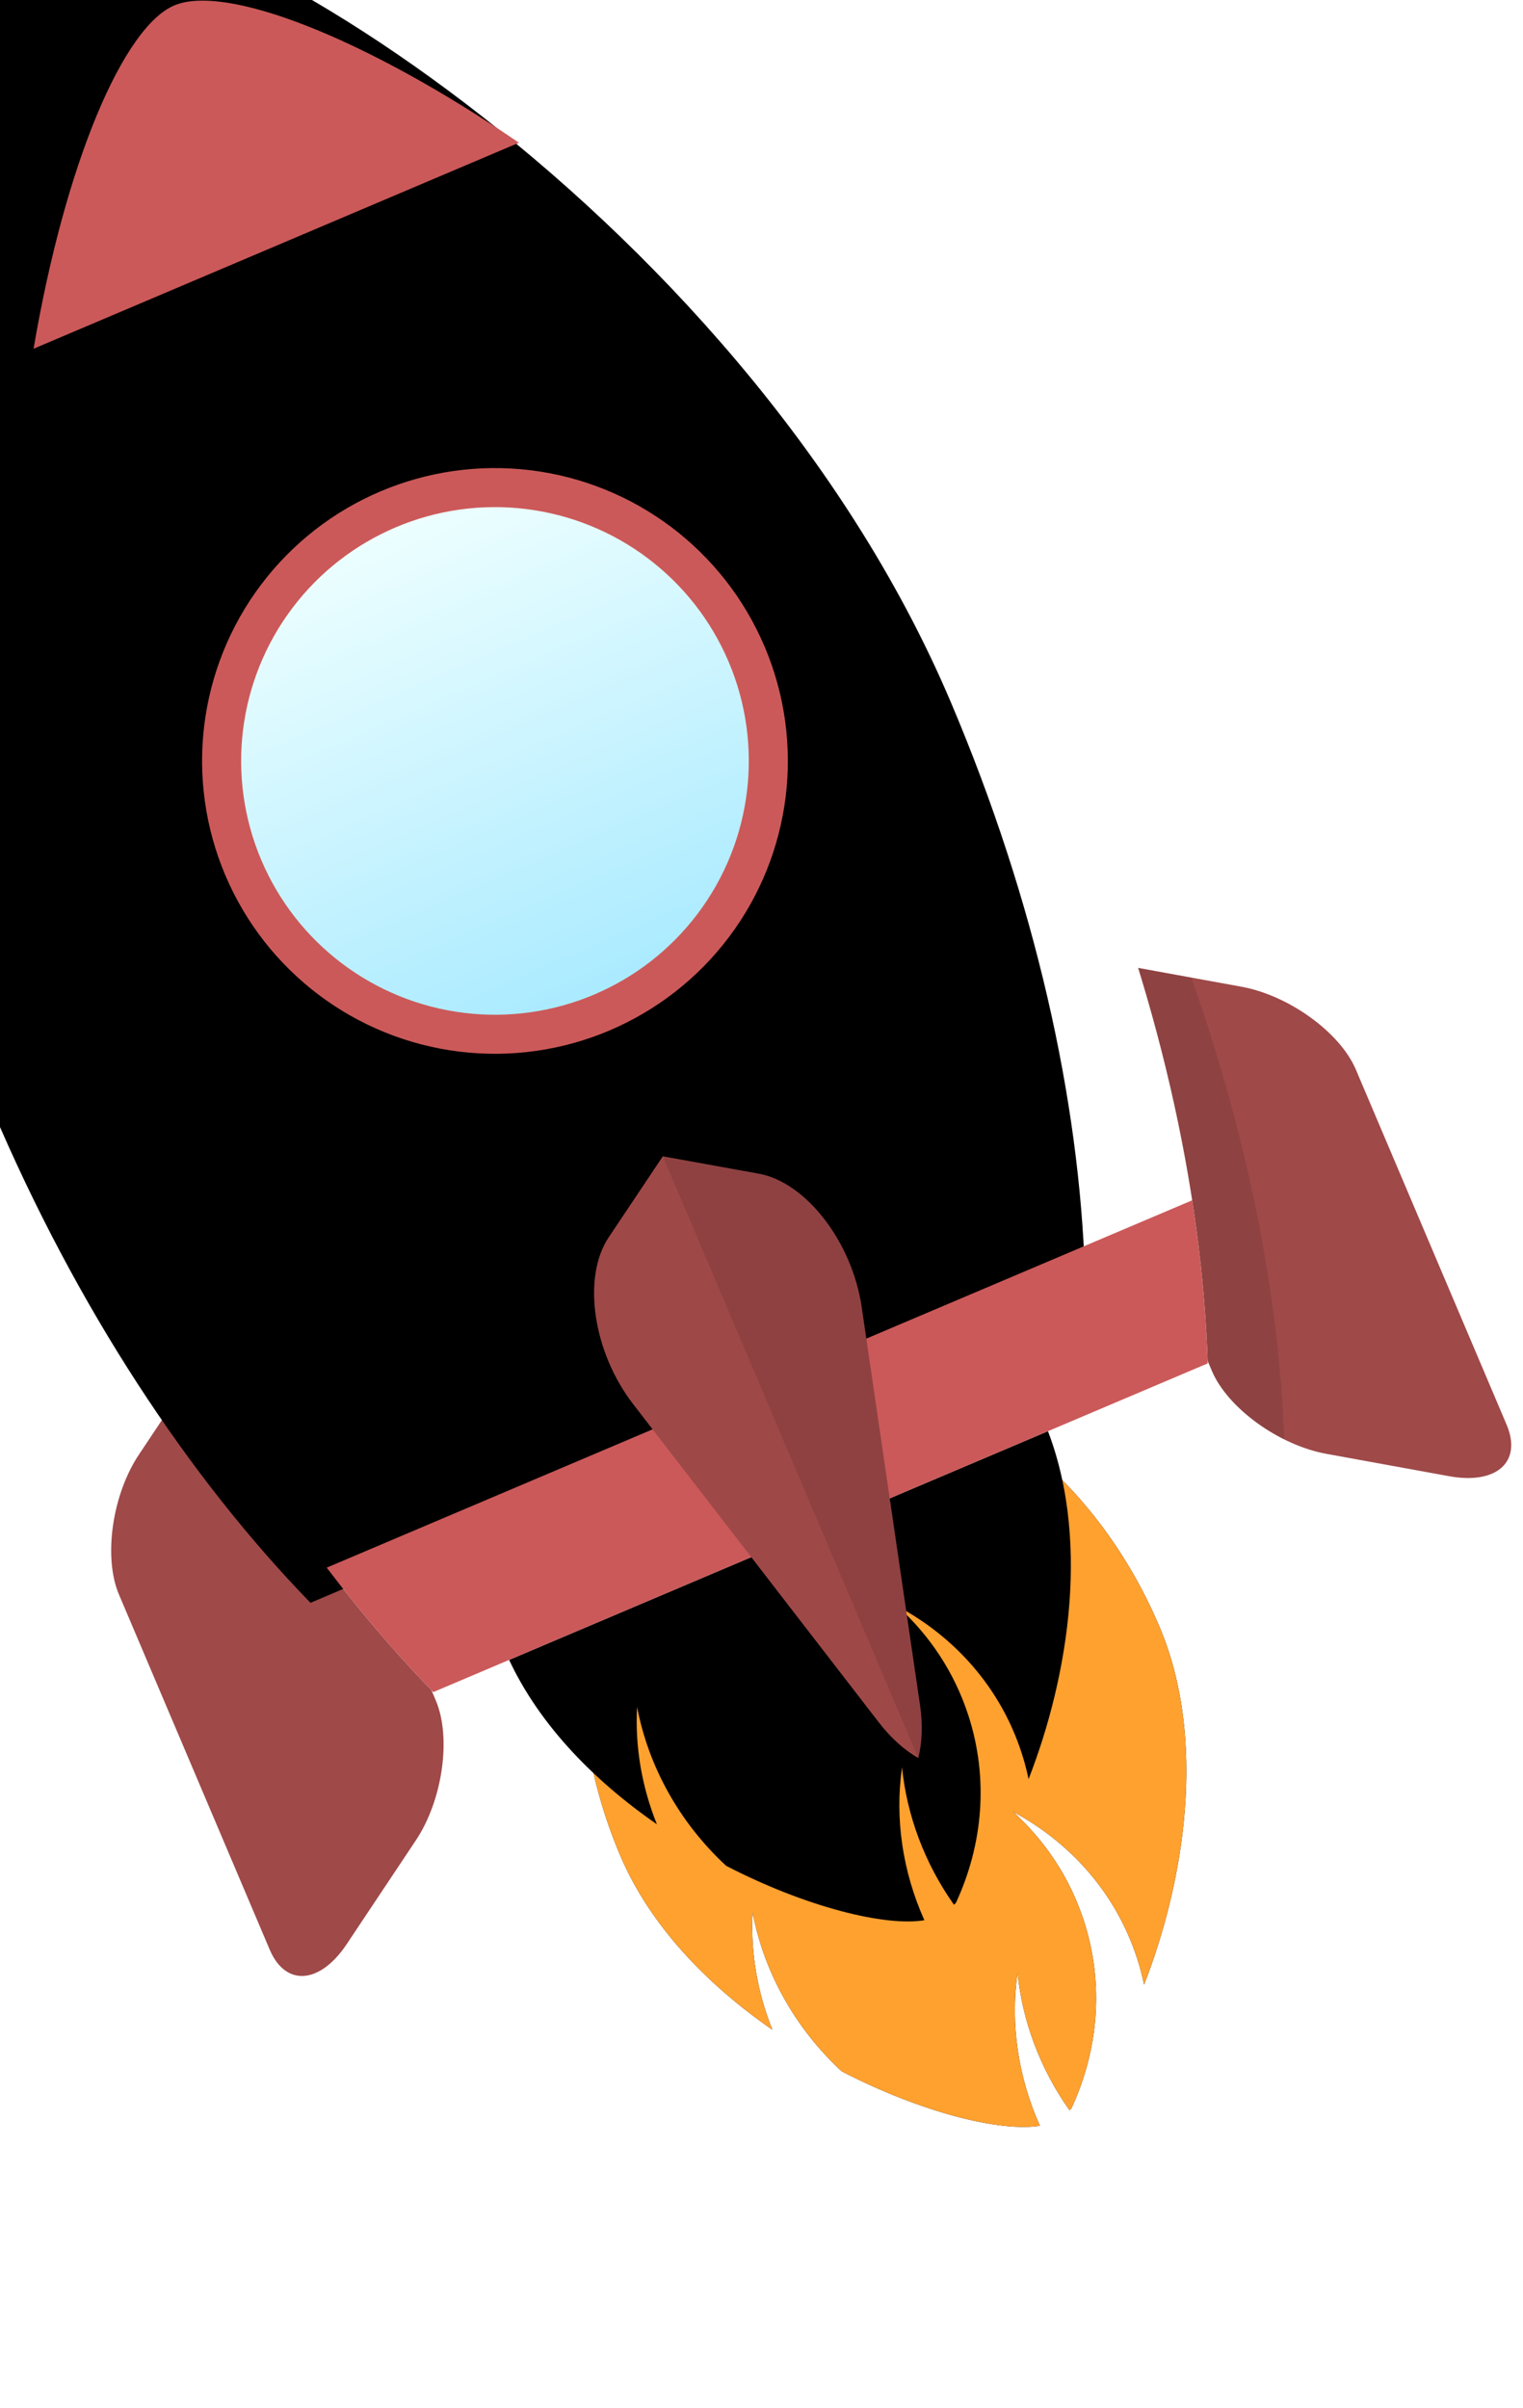 <svg id="rocket" class="svg-rocket" xmlns="http://www.w3.org/2000/svg" xmlns:xlink="http://www.w3.org/1999/xlink" width="117" height="185" viewBox="0 0 117 185">
  <defs>
    <path id="rocket-b" d="M52.122,176.668 C52.185,176.646 52.248,176.622 52.312,176.598 C55.955,173.307 58.378,168.812 58.825,163.701 C59.129,160.226 58.484,156.873 57.092,153.865 C60.236,157.778 61.922,162.726 61.465,167.947 C61.404,168.651 61.305,169.342 61.17,170.021 C67.125,163.926 73,154.599 73,145.162 C73,138.745 71.396,132.812 68.678,128 L32.322,128 C29.604,132.812 28,138.745 28,145.162 C28,151.097 30.324,156.989 33.53,162.06 C33.589,158.945 34.309,155.904 35.652,153.171 C34.679,157.662 35.148,162.556 37.182,167.079 C41.621,172.43 46.614,176.161 49.565,176.875 C49.482,172.772 50.526,168.778 52.574,165.391 C51.474,168.939 51.29,172.832 52.122,176.668 Z"/>
    <filter id="rocket-a" width="186.7%" height="179.8%" x="-43.3%" y="-39.9%" filterUnits="objectBoundingBox">
      <feMorphology in="SourceAlpha" operator="dilate" radius="4" result="shadowSpreadOuter1"/>
      <feOffset in="shadowSpreadOuter1" result="shadowOffsetOuter1"/>
      <feGaussianBlur in="shadowOffsetOuter1" result="shadowBlurOuter1" stdDeviation="2.5"/>
      <feColorMatrix in="shadowBlurOuter1" values="0 0 0 0 1   0 0 0 0 0.631   0 0 0 0 0.18  0 0 0 1 0"/>
    </filter>
    <filter id="rocket-c" width="184.4%" height="177.7%" x="-42.2%" y="-38.9%" filterUnits="objectBoundingBox">
      <feOffset dx="-6" dy="-6" in="SourceAlpha" result="shadowOffsetInner1"/>
      <feComposite in="shadowOffsetInner1" in2="SourceAlpha" k2="-1" k3="1" operator="arithmetic" result="shadowInnerInner1"/>
      <feColorMatrix in="shadowInnerInner1" result="shadowMatrixInner1" values="0 0 0 0 1   0 0 0 0 0   0 0 0 0 0  0 0 0 0.2 0"/>
      <feOffset dx="4" dy="-12" in="SourceAlpha" result="shadowOffsetInner2"/>
      <feComposite in="shadowOffsetInner2" in2="SourceAlpha" k2="-1" k3="1" operator="arithmetic" result="shadowInnerInner2"/>
      <feColorMatrix in="shadowInnerInner2" result="shadowMatrixInner2" values="0 0 0 0 0.973   0 0 0 0 0.906   0 0 0 0 0.11  0 0 0 0.5 0"/>
      <feMerge>
        <feMergeNode in="shadowMatrixInner1"/>
        <feMergeNode in="shadowMatrixInner2"/>
      </feMerge>
    </filter>
    <path id="rocket-d" d="M12,83.5 C12,41.803 42.322,0.943 52,0.943 C61.678,0.943 92,41.803 92,83.5 C92,100.139 89.148,115.521 84.317,128 L19.683,128 C14.852,115.521 12,100.139 12,83.5 Z"/>
    <filter id="rocket-e" width="112.5%" height="107.9%" x="-6.2%" y="-3.9%" filterUnits="objectBoundingBox">
      <feOffset dx="-6" dy="-10" in="SourceAlpha" result="shadowOffsetInner1"/>
      <feComposite in="shadowOffsetInner1" in2="SourceAlpha" k2="-1" k3="1" operator="arithmetic" result="shadowInnerInner1"/>
      <feColorMatrix in="shadowInnerInner1" values="0 0 0 0 0   0 0 0 0 0   0 0 0 0 0  0 0 0 0.2 0"/>
    </filter>
    <linearGradient id="rocket-f" x1="50%" x2="50%" y1="0%" y2="100%">
      <stop offset="0%" stop-color="#EFFFFF"/>
      <stop offset="100%" stop-color="#A8EAFF"/>
    </linearGradient>
  </defs>
  <g fill="none" fill-rule="evenodd" transform="rotate(-23 31.399 95.576)">
    <use id="rocket-flames-glow" fill="#000" filter="url(#rocket-a)" xlink:href="#rocket-b"/>
    <g id="rocket-flames">
      <use fill="#FFA12F" xlink:href="#rocket-b"/>
      <use fill="#000" filter="url(#rocket-c)" xlink:href="#rocket-b"/>
    </g>
    <g transform="translate(84 96)">
      <path fill="#9F4949" d="M5.995,1.104 L14.005,6.371 C17.103,8.407 19.613,12.568 19.613,15.665 L19.613,45.306 C19.613,48.403 17.103,49.263 14.005,47.227 L5.995,41.96 C2.897,39.924 0.387,35.763 0.387,32.666 L0.387,3.025 C0.387,-0.072 2.897,-0.932 5.995,1.104 Z"/>
      <path fill="#000" fill-opacity=".1" d="M10.736,4.221 L5.995,1.104 C2.897,-0.932 0.387,-0.072 0.387,3.025 L0.387,32.666 C0.387,34.844 1.629,37.549 3.444,39.671 C7.348,29.472 9.935,17.36 10.736,4.221 Z"/>
    </g>
    <path fill="#9F4949" d="M5.995,97.104 L14.005,102.371 C17.103,104.407 19.613,108.568 19.613,111.665 L19.613,141.306 C19.613,144.403 17.103,145.263 14.005,143.227 L5.995,137.96 C2.897,135.924 0.387,131.763 0.387,128.666 L0.387,99.025 C0.387,95.928 2.897,95.068 5.995,97.104 Z" transform="matrix(-1 0 0 1 20 0)"/>
    <use fill="#FFF" xlink:href="#rocket-d"/>
    <use fill="#000" filter="url(#rocket-e)" xlink:href="#rocket-d"/>
    <path fill="#CB5959" d="M15.885 116C16.956 120.233 18.23 124.248 19.683 128L84.317 128C85.77 124.248 87.044 120.233 88.115 116L15.885 116 15.885 116zM31.746 21C39.604 8.741 47.772.943 52 .943 56.228.943 64.396 8.741 72.254 21L31.746 21 31.746 21z"/>
    <circle cx="52" cy="64" r="21" fill="url(#rocket-f)" stroke="#CC5959" stroke-width="3"/>
    <g transform="translate(42 97)">
      <path fill="#9F4848" d="M10,50.219 L10,0 L16.26,4.105 C19.35,6.131 20.817,11.74 19.537,16.633 L11.717,46.521 C11.328,48.008 10.731,49.257 10,50.219 L10,50.219 Z M10,50.219 C9.269,49.257 8.672,48.008 8.283,46.521 L0.463,16.633 C-0.817,11.74 0.65,6.131 3.74,4.105 L10,0 L10,50.219 L10,50.219 Z"/>
      <path fill="#000" fill-opacity=".1" d="M10,50.219 L10,0 L16.26,4.105 C19.35,6.131 20.817,11.74 19.537,16.633 L11.717,46.521 C11.328,48.008 10.731,49.257 10,50.219 L10,50.219 Z"/>
    </g>
  </g>
</svg>
